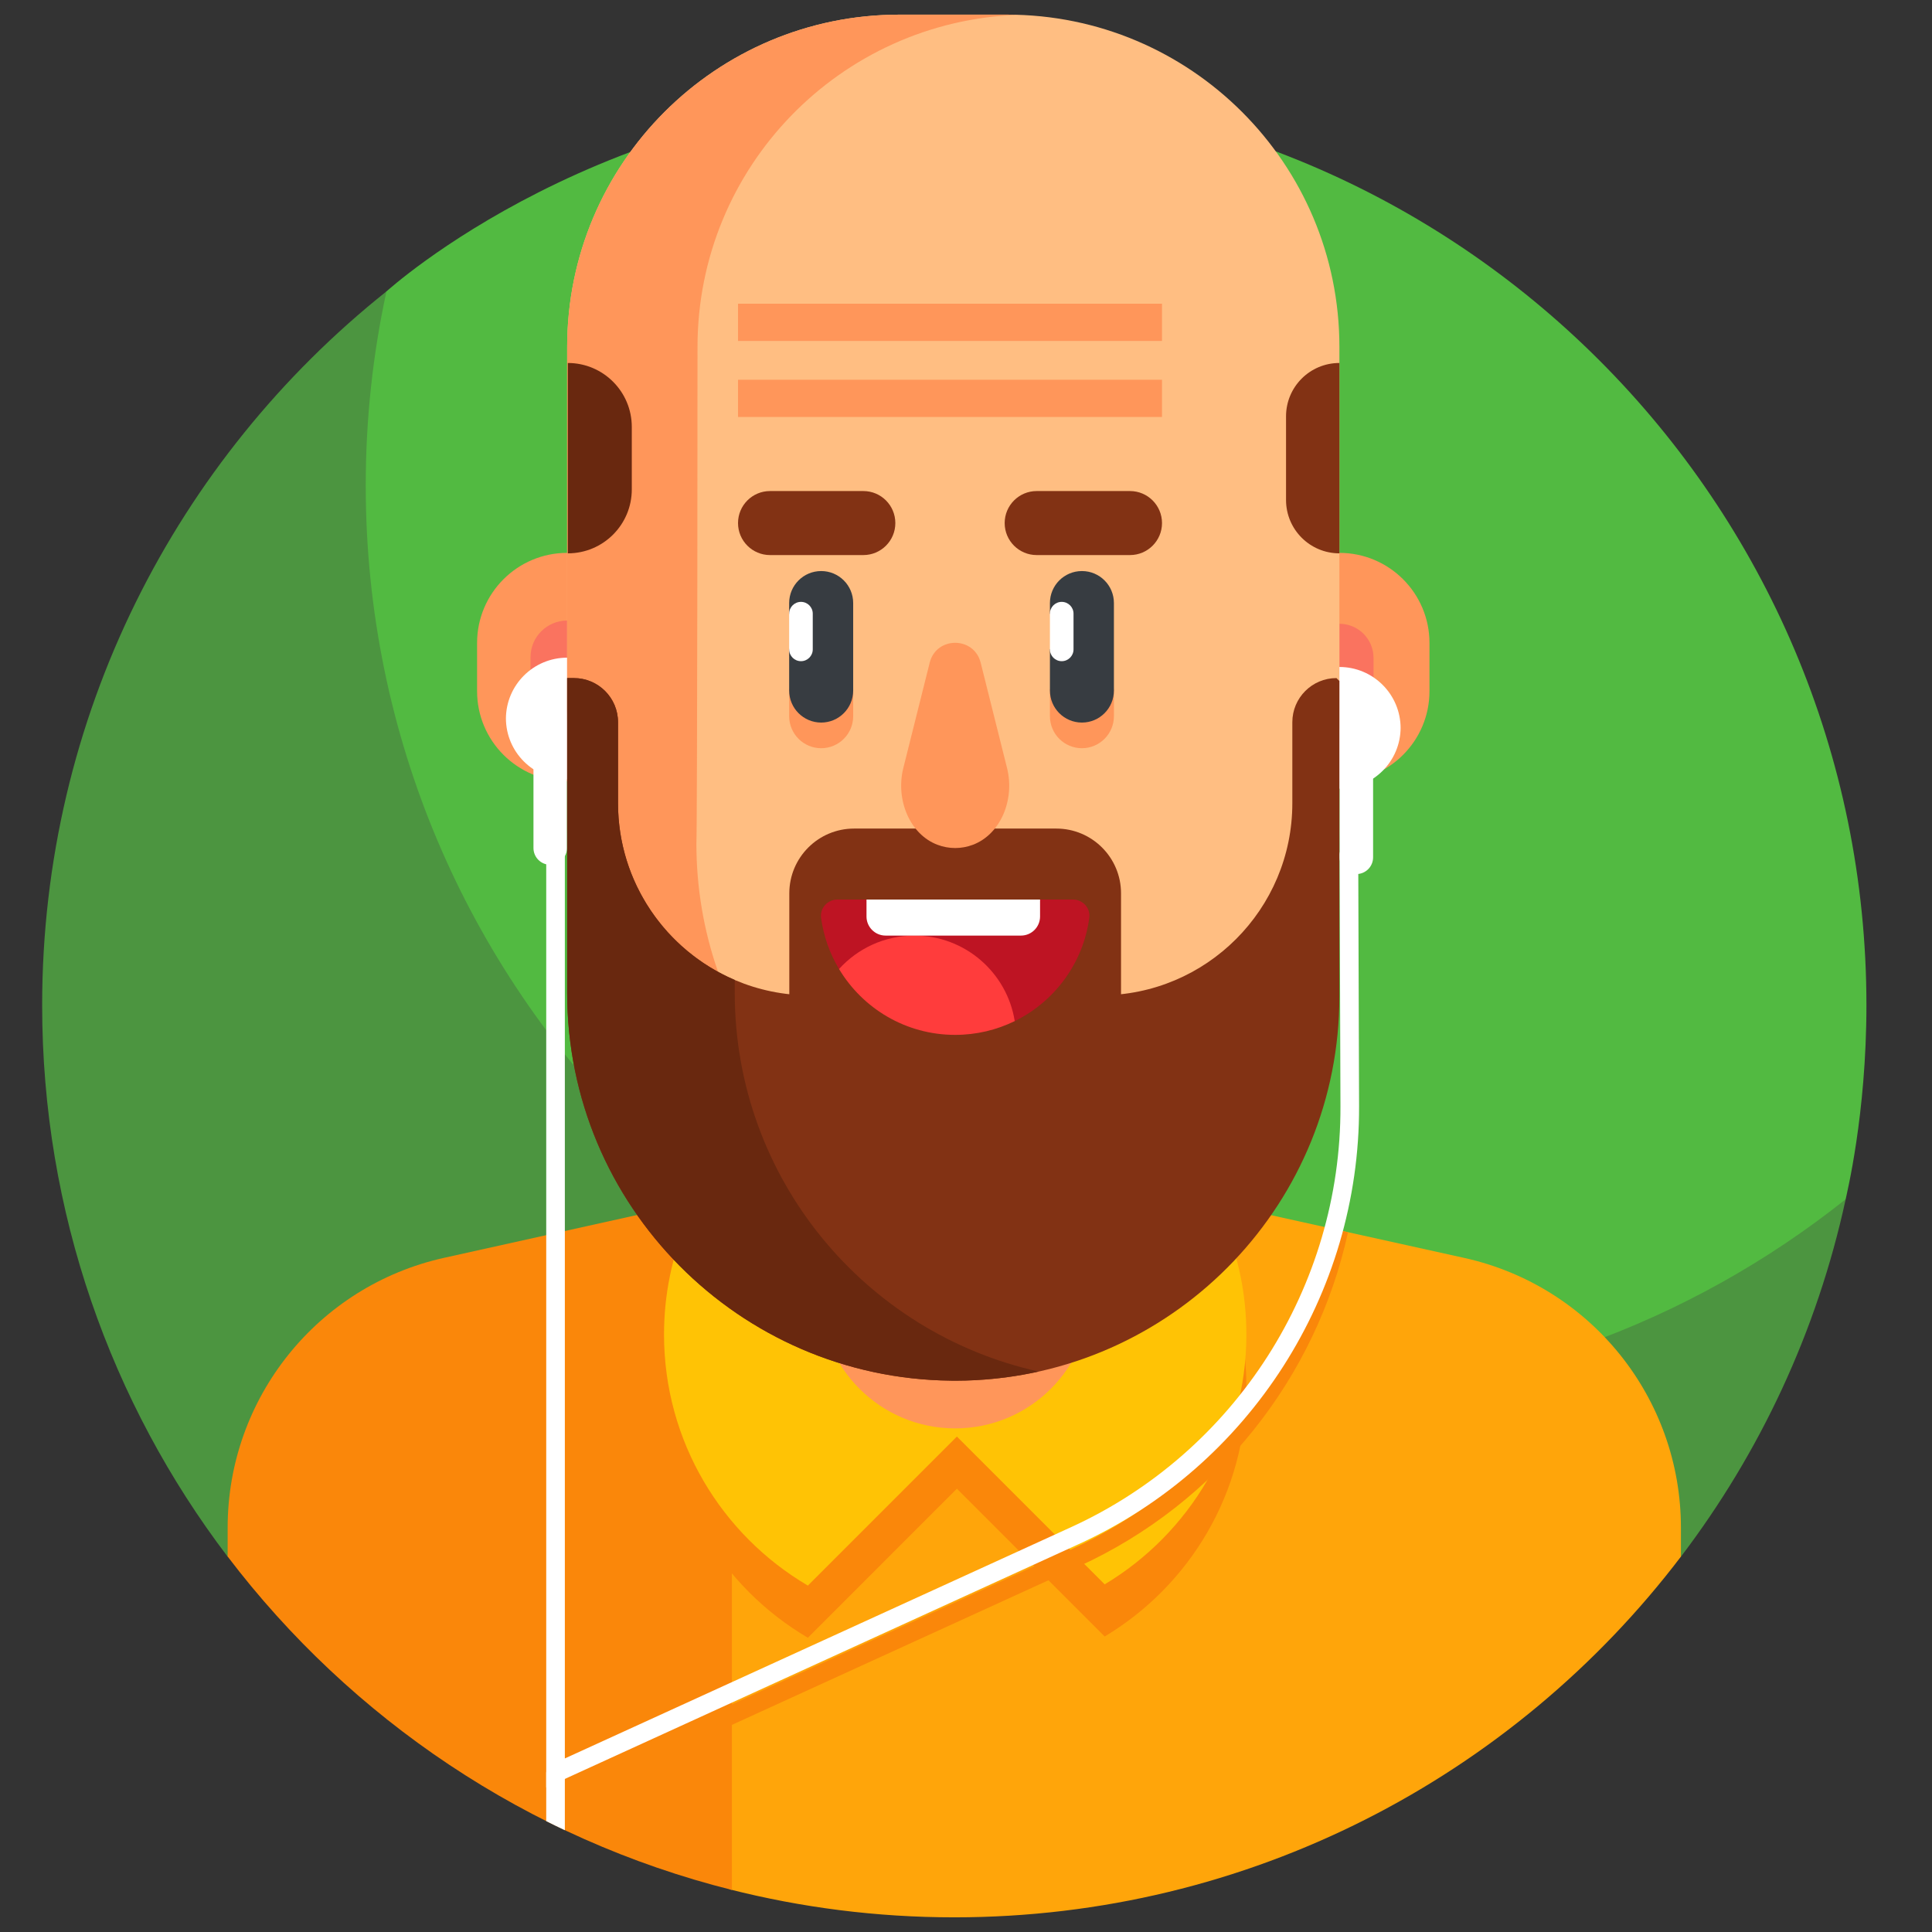 <svg width="66" height="66" viewBox="0 0 66 66" fill="none" xmlns="http://www.w3.org/2000/svg">
<rect x="0" y="0" width="66" height="66" fill="#333333" stroke="none"/>
<g clip-path="url(#clip0_474_10604)">
<path d="M32.6 3.18C20.609 3.18 13.222 9.944 13.202 9.955C13.202 9.955 12.895 10.338 12.837 10.593C12.37 12.664 11.935 15.44 11.935 17.465C11.935 34.674 26.447 48.622 43.656 48.622C50.283 48.622 57.656 45.446 62.59 41.627C62.701 41.541 63.051 40.968 63.051 40.968C63.073 40.835 63.76 38.099 63.76 34.34C63.76 17.131 49.809 3.18 32.6 3.18Z" fill="#52BA41"/>
<path d="M43.654 47.742C26.444 47.742 12.494 33.791 12.494 16.582C12.494 14.308 12.739 12.091 13.202 9.955C6.036 15.664 1.44 24.465 1.44 34.34C1.44 41.418 3.8 47.944 7.775 53.176L57.424 53.177C60.115 49.637 62.07 45.495 63.051 40.968C57.728 45.207 50.987 47.742 43.654 47.742Z" fill="#4C9540"/>
<path d="M50.022 42.973L32.563 39.109L24.917 40.806V64.541C27.375 65.165 29.948 65.499 32.6 65.499C42.668 65.499 51.705 60.697 57.423 53.176V52.19C57.423 47.762 54.346 43.93 50.022 42.973Z" fill="#FFA50A"/>
<path d="M25.003 40.787L15.171 42.969C10.851 43.928 7.777 47.759 7.777 52.185V53.174C11.996 58.725 18.034 62.817 25.003 64.563V40.787H25.003Z" fill="#FA870A"/>
<path d="M45.755 26.688H45.628L44.759 22.413L45.628 18.887H45.755C47.455 18.887 48.833 20.265 48.833 21.964V23.611C48.833 25.31 47.455 26.688 45.755 26.688Z" fill="#FF965A"/>
<path d="M32.631 37.422C27.137 37.422 22.684 41.875 22.684 47.369C22.684 51.025 24.658 54.219 27.598 55.948L32.689 50.856L37.738 55.905C40.637 54.167 42.578 50.995 42.578 47.369C42.578 41.875 38.124 37.422 32.631 37.422Z" fill="#FA870A"/>
<path d="M32.631 35.641C27.137 35.641 22.684 40.094 22.684 45.588C22.684 49.244 24.658 52.438 27.598 54.166L32.689 49.075L37.738 54.124C40.637 52.386 42.578 49.214 42.578 45.588C42.578 40.094 38.124 35.641 32.631 35.641Z" fill="#FFC305"/>
<path d="M32.63 48.796C35.184 48.796 37.254 46.727 37.254 44.173V33.818H28.007V44.173C28.007 46.727 30.077 48.796 32.63 48.796Z" fill="#FF965A"/>
<path d="M45.172 17.598C45.172 13.379 42.465 9.521 38.246 9.521H27.015C25.811 9.521 24.709 9.837 23.747 10.383V32.683C23.747 37.55 27.661 41.533 32.528 41.57C32.562 41.571 32.597 41.571 32.631 41.571C39.88 41.571 45.756 35.694 45.756 28.446V24.302L45.172 17.598Z" fill="#FFBE82"/>
<path d="M45.755 24.267V21.309C46.4 21.309 46.922 21.831 46.922 22.476V23.1C46.922 23.744 46.4 24.267 45.755 24.267Z" fill="#FA735F"/>
<path d="M16.298 23.611C16.298 25.31 17.676 26.688 19.375 26.688H19.573L21.148 23.369L19.599 18.887H19.375C17.676 18.887 16.298 20.265 16.298 21.964L16.298 23.611Z" fill="#FF965A"/>
<path d="M18.123 23.121C18.123 23.812 18.684 24.373 19.375 24.373V21.199C18.684 21.199 18.123 21.76 18.123 22.451V23.121Z" fill="#FA735F"/>
<path d="M17.283 24.533C17.283 25.689 18.22 26.625 19.375 26.625V22.467C18.22 22.467 17.283 23.404 17.283 24.559V24.533Z" fill="white"/>
<path d="M26.959 23.541V24.466C26.959 25.07 27.449 25.56 28.053 25.56C28.656 25.56 29.146 25.07 29.146 24.466V23.541H26.959Z" fill="#FF965A"/>
<path d="M35.867 23.541V24.466C35.867 25.07 36.356 25.56 36.96 25.56C37.564 25.56 38.053 25.07 38.053 24.466V23.541H35.867Z" fill="#FF965A"/>
<path d="M28.053 24.684C27.449 24.684 26.959 24.194 26.959 23.591V22.184L27.362 21.574L26.959 20.964V20.601C26.959 19.997 27.449 19.508 28.053 19.508C28.656 19.508 29.146 19.997 29.146 20.601V23.591C29.146 24.194 28.656 24.684 28.053 24.684Z" fill="#373C41"/>
<path d="M36.96 24.684C36.356 24.684 35.867 24.194 35.867 23.591V22.184L36.27 21.574L35.867 20.964V20.601C35.867 19.997 36.356 19.508 36.96 19.508C37.564 19.508 38.053 19.997 38.053 20.601V23.591C38.053 24.194 37.564 24.684 36.96 24.684Z" fill="#373C41"/>
<path d="M29.493 18.962H26.305C25.701 18.962 25.212 18.472 25.212 17.869C25.212 17.265 25.701 16.775 26.305 16.775H29.493C30.097 16.775 30.586 17.265 30.586 17.869C30.586 18.472 30.097 18.962 29.493 18.962Z" fill="#823214"/>
<path d="M38.602 18.962H35.414C34.811 18.962 34.321 18.472 34.321 17.869C34.321 17.265 34.811 16.775 35.414 16.775H38.602C39.206 16.775 39.696 17.265 39.696 17.869C39.696 18.472 39.206 18.962 38.602 18.962Z" fill="#823214"/>
<path d="M34.404 0.5H30.727C24.458 0.5 19.375 5.582 19.375 11.852V17.667V17.668V24.301C20.346 24.301 21.134 23.514 21.134 22.543V14.781H43.998V22.543C43.998 23.514 44.785 24.301 45.756 24.301V17.668C45.756 17.667 45.756 17.667 45.756 17.667V11.852C45.756 5.582 40.673 0.5 34.404 0.5Z" fill="#FFBE82"/>
<path d="M27.362 22.587C27.14 22.587 26.959 22.407 26.959 22.184V20.963C26.959 20.741 27.14 20.561 27.362 20.561C27.585 20.561 27.765 20.741 27.765 20.963V22.184C27.765 22.407 27.585 22.587 27.362 22.587Z" fill="white"/>
<path d="M36.27 22.587C36.047 22.587 35.867 22.407 35.867 22.184V20.963C35.867 20.741 36.047 20.561 36.27 20.561C36.492 20.561 36.673 20.741 36.673 20.963V22.184C36.673 22.407 36.492 22.587 36.27 22.587Z" fill="white"/>
<path d="M18.796 29.542C18.48 29.542 18.224 29.286 18.224 28.97V24.684C18.224 24.368 18.48 24.111 18.796 24.111C19.112 24.111 19.368 24.368 19.368 24.684V28.97C19.368 29.286 19.112 29.542 18.796 29.542Z" fill="white"/>
<path d="M47.847 24.852C47.847 26.007 46.911 26.944 45.755 26.944V22.785C46.911 22.785 47.847 23.722 47.847 24.877V24.852Z" fill="white"/>
<path d="M46.335 29.86C46.019 29.86 45.763 29.604 45.763 29.288V25.002C45.763 24.686 46.019 24.43 46.335 24.43C46.651 24.43 46.907 24.686 46.907 25.002V29.288C46.907 29.604 46.651 29.86 46.335 29.86Z" fill="white"/>
<path d="M23.79 28.821C23.823 28.08 23.828 11.852 23.828 11.852C23.828 5.712 28.702 0.712 34.792 0.507C34.663 0.503 34.534 0.5 34.404 0.5H30.727C24.458 0.5 19.375 5.582 19.375 11.852V28.315C19.375 35.891 25.723 41.955 33.342 41.551C27.824 39.948 23.79 34.856 23.79 28.821Z" fill="#FF965A"/>
<path d="M25.212 12.973H39.696V14.245H25.212V12.973Z" fill="#FF965A"/>
<path d="M25.212 10.375H39.696V11.647H25.212V10.375Z" fill="#FF965A"/>
<path d="M45.656 23.164C44.823 23.164 44.148 23.839 44.148 24.672V27.438C44.148 31.064 41.209 34.003 37.583 34.003H27.678C24.052 34.003 21.113 31.064 21.113 27.438V24.672C21.113 23.839 20.438 23.164 19.605 23.164H19.375V33.912C19.375 41.2 25.25 47.087 32.48 47.165C32.496 47.165 32.512 47.166 32.528 47.166C32.562 47.166 32.596 47.167 32.63 47.167C32.749 47.167 32.867 47.165 32.985 47.162H32.987C33.102 47.159 33.217 47.154 33.331 47.148C33.335 47.148 33.338 47.148 33.342 47.148C33.342 47.148 33.341 47.147 33.341 47.147C40.259 46.778 45.755 41.052 45.755 34.042V23.264C45.717 23.225 45.695 23.203 45.656 23.164Z" fill="#823214"/>
<path d="M35.486 46.854C29.558 45.546 25.1 40.261 25.1 33.912C25.1 33.912 25.1 33.756 25.1 33.477C22.756 32.475 21.113 30.149 21.113 27.438V24.672C21.113 23.839 20.438 23.164 19.605 23.164H19.375V33.912C19.375 41.2 25.25 47.087 32.48 47.165C32.496 47.165 32.512 47.166 32.528 47.166C32.562 47.166 32.596 47.167 32.63 47.167C32.749 47.167 32.867 47.165 32.985 47.162H32.987C33.102 47.159 33.217 47.154 33.331 47.148C33.335 47.148 33.338 47.148 33.342 47.148C33.342 47.148 33.341 47.147 33.341 47.147C34.074 47.108 34.791 47.008 35.486 46.854Z" fill="#69280F"/>
<path d="M38.296 39.636H26.964V30.517C26.964 29.295 27.955 28.305 29.176 28.305H36.084C37.306 28.305 38.296 29.295 38.296 30.517V39.636H38.296Z" fill="#823214"/>
<path d="M36.656 30.73H35.53L32.566 31.346L29.601 30.73H28.606C28.272 30.73 28.005 31.022 28.049 31.353C28.134 31.986 28.348 32.579 28.663 33.104L34.665 34.883C36.021 34.218 37.003 32.908 37.212 31.353C37.257 31.022 36.99 30.73 36.656 30.73Z" fill="#BE1423"/>
<path d="M28.663 33.103C29.471 34.451 30.945 35.353 32.63 35.353C33.361 35.353 34.051 35.183 34.665 34.882C34.401 33.226 32.967 31.961 31.237 31.961C30.216 31.961 29.298 32.402 28.663 33.103Z" fill="#FF3C3C"/>
<path d="M34.878 31.961H30.253C29.893 31.961 29.601 31.669 29.601 31.309V30.73H35.53V31.309C35.53 31.669 35.238 31.961 34.878 31.961Z" fill="white"/>
<path d="M30.859 26.236C30.588 27.321 31.081 28.503 32.026 28.859C32.216 28.931 32.419 28.97 32.631 28.97C32.842 28.97 33.045 28.931 33.235 28.859C34.18 28.503 34.674 27.321 34.402 26.236L33.501 22.638C33.274 21.733 31.987 21.733 31.76 22.638L30.859 26.236Z" fill="#FF965A"/>
<path d="M19.398 12.4V18.903C20.605 18.903 21.583 17.925 21.583 16.719V14.585C21.583 13.378 20.605 12.4 19.398 12.4Z" fill="#69280F"/>
<path d="M45.756 12.4V18.903C44.749 18.903 43.933 18.087 43.933 17.081V14.223C43.933 13.216 44.749 12.4 45.756 12.4Z" fill="#823214"/>
<path d="M46.051 42.094L45.431 41.957C44.386 46.735 41.147 50.85 36.588 52.932L19.296 60.833V42.054L18.66 42.195V61.822L36.852 53.511C41.594 51.345 44.964 47.065 46.051 42.094Z" fill="#FA870A"/>
<path d="M18.66 61.061V28.824C18.66 28.648 18.802 28.506 18.978 28.506C19.153 28.506 19.296 28.648 19.296 28.824V60.071L36.588 52.171C42.2 49.607 45.813 43.963 45.792 37.792L45.763 29.192C45.762 29.017 45.904 28.874 46.08 28.873H46.081C46.256 28.873 46.398 29.015 46.399 29.19L46.428 37.79C46.45 44.209 42.691 50.081 36.852 52.749L18.66 61.061Z" fill="white"/>
<path d="M18.978 60.246C18.802 60.246 18.66 60.388 18.66 60.564V62.212C18.87 62.318 19.082 62.422 19.296 62.522V60.564C19.296 60.388 19.153 60.246 18.978 60.246Z" fill="white"/>
</g>
<defs>
<clipPath id="clip0_474_10604">
<rect width="65" height="65" fill="white" transform="translate(0.1 0.5)"/>
</clipPath>
</defs>
</svg>
